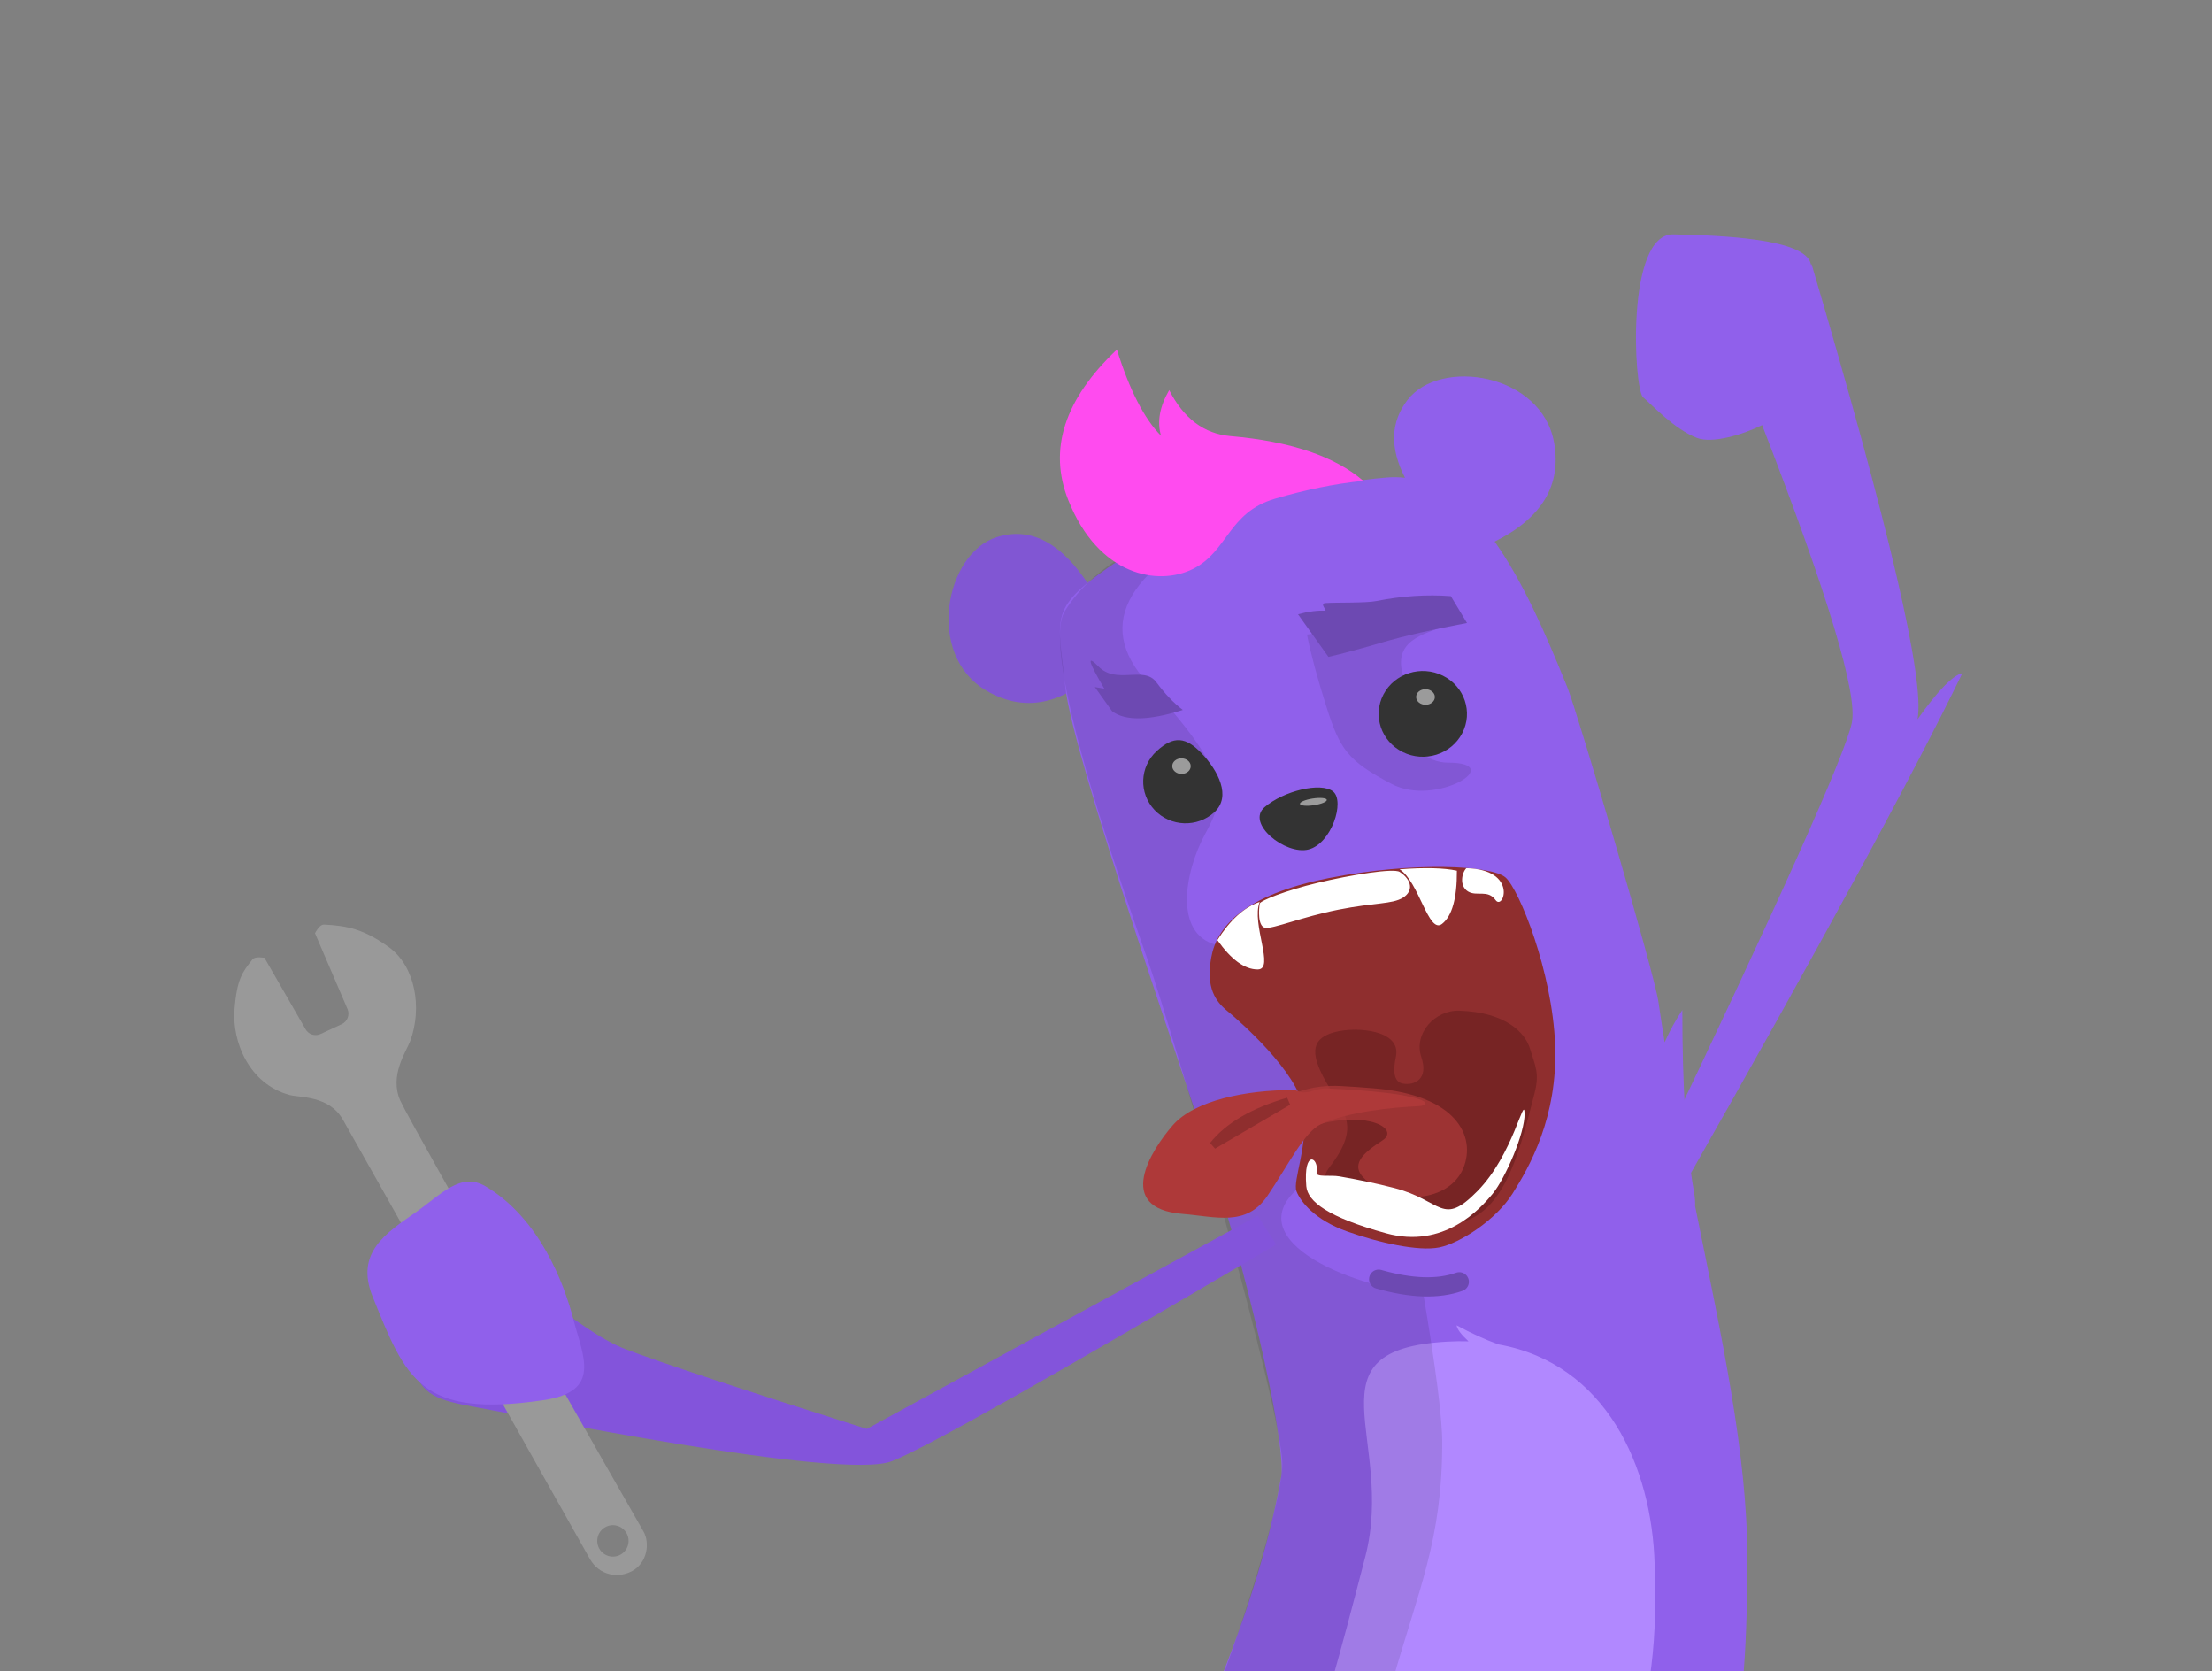 <svg viewBox="0 0 576 435" preserveAspectRatio="none" version="1.1" xmlns="http://www.w3.org/2000/svg" xmlns:xlink="http://www.w3.org/1999/xlink" id="BJNISOxbm"><rect x="0" y="0" width="576" height="435" fill="#808080" stroke="none"/><style>@-webkit-keyframes SyQ4Urdg-Q_H1l2zOBWQ_Animation{0%{-webkit-transform: rotate(0deg);transform: rotate(0deg);}21.43%{-webkit-transform: rotate(-1deg);transform: rotate(-1deg);}35.71%{-webkit-transform: rotate(0deg);transform: rotate(0deg);}50%{-webkit-transform: rotate(-1deg);transform: rotate(-1deg);}71.43%{-webkit-transform: rotate(0deg);transform: rotate(0deg);}85.71%{-webkit-transform: rotate(-1deg);transform: rotate(-1deg);}100%{-webkit-transform: rotate(0deg);transform: rotate(0deg);}}@keyframes SyQ4Urdg-Q_H1l2zOBWQ_Animation{0%{-webkit-transform: rotate(0deg);transform: rotate(0deg);}21.43%{-webkit-transform: rotate(-1deg);transform: rotate(-1deg);}35.71%{-webkit-transform: rotate(0deg);transform: rotate(0deg);}50%{-webkit-transform: rotate(-1deg);transform: rotate(-1deg);}71.43%{-webkit-transform: rotate(0deg);transform: rotate(0deg);}85.71%{-webkit-transform: rotate(-1deg);transform: rotate(-1deg);}100%{-webkit-transform: rotate(0deg);transform: rotate(0deg);}}@-webkit-keyframes BJNVLH_xWm_HkdIfuSWm_Animation{0%{-webkit-transform: rotate(0deg);transform: rotate(0deg);}21.43%{-webkit-transform: rotate(-1deg);transform: rotate(-1deg);}35.71%{-webkit-transform: rotate(0deg);transform: rotate(0deg);}50%{-webkit-transform: rotate(-1deg);transform: rotate(-1deg);}71.43%{-webkit-transform: rotate(0deg);transform: rotate(0deg);}85.71%{-webkit-transform: rotate(-1deg);transform: rotate(-1deg);}100%{-webkit-transform: rotate(0deg);transform: rotate(0deg);}}@keyframes BJNVLH_xWm_HkdIfuSWm_Animation{0%{-webkit-transform: rotate(0deg);transform: rotate(0deg);}21.43%{-webkit-transform: rotate(-1deg);transform: rotate(-1deg);}35.71%{-webkit-transform: rotate(0deg);transform: rotate(0deg);}50%{-webkit-transform: rotate(-1deg);transform: rotate(-1deg);}71.43%{-webkit-transform: rotate(0deg);transform: rotate(0deg);}85.71%{-webkit-transform: rotate(-1deg);transform: rotate(-1deg);}100%{-webkit-transform: rotate(0deg);transform: rotate(0deg);}}@-webkit-keyframes SkAxVIB_l-m_BkvCW_SZQ_Animation{0%{-webkit-transform: rotate(0deg);transform: rotate(0deg);}21.43%{-webkit-transform: rotate(-2deg);transform: rotate(-2deg);}35.71%{-webkit-transform: rotate(0deg);transform: rotate(0deg);}50%{-webkit-transform: rotate(-2deg);transform: rotate(-2deg);}71.43%{-webkit-transform: rotate(0deg);transform: rotate(0deg);}85.71%{-webkit-transform: rotate(-2deg);transform: rotate(-2deg);}100%{-webkit-transform: rotate(0deg);transform: rotate(0deg);}}@keyframes SkAxVIB_l-m_BkvCW_SZQ_Animation{0%{-webkit-transform: rotate(0deg);transform: rotate(0deg);}21.43%{-webkit-transform: rotate(-2deg);transform: rotate(-2deg);}35.71%{-webkit-transform: rotate(0deg);transform: rotate(0deg);}50%{-webkit-transform: rotate(-2deg);transform: rotate(-2deg);}71.43%{-webkit-transform: rotate(0deg);transform: rotate(0deg);}85.71%{-webkit-transform: rotate(-2deg);transform: rotate(-2deg);}100%{-webkit-transform: rotate(0deg);transform: rotate(0deg);}}@-webkit-keyframes ByblVIr_x-7_HkjTl_HZQ_Animation{0%{-webkit-transform: rotate(0deg);transform: rotate(0deg);}7.14%{-webkit-transform: rotate(0deg);transform: rotate(0deg);}21.43%{-webkit-transform: rotate(-2deg);transform: rotate(-2deg);}35.71%{-webkit-transform: rotate(0deg);transform: rotate(0deg);}50%{-webkit-transform: rotate(-2deg);transform: rotate(-2deg);}71.43%{-webkit-transform: rotate(0deg);transform: rotate(0deg);}85.71%{-webkit-transform: rotate(-2deg);transform: rotate(-2deg);}100%{-webkit-transform: rotate(0deg);transform: rotate(0deg);}}@keyframes ByblVIr_x-7_HkjTl_HZQ_Animation{0%{-webkit-transform: rotate(0deg);transform: rotate(0deg);}7.14%{-webkit-transform: rotate(0deg);transform: rotate(0deg);}21.43%{-webkit-transform: rotate(-2deg);transform: rotate(-2deg);}35.71%{-webkit-transform: rotate(0deg);transform: rotate(0deg);}50%{-webkit-transform: rotate(-2deg);transform: rotate(-2deg);}71.43%{-webkit-transform: rotate(0deg);transform: rotate(0deg);}85.71%{-webkit-transform: rotate(-2deg);transform: rotate(-2deg);}100%{-webkit-transform: rotate(0deg);transform: rotate(0deg);}}@-webkit-keyframes SkG4IHul-m_HJZUNYeZQ_Animation{0%{-webkit-transform: rotate(0deg);transform: rotate(0deg);}7.14%{-webkit-transform: rotate(0deg);transform: rotate(0deg);}21.43%{-webkit-transform: rotate(-1deg);transform: rotate(-1deg);}35.71%{-webkit-transform: rotate(0deg);transform: rotate(0deg);}50%{-webkit-transform: rotate(-1deg);transform: rotate(-1deg);}71.43%{-webkit-transform: rotate(0deg);transform: rotate(0deg);}85.71%{-webkit-transform: rotate(-1deg);transform: rotate(-1deg);}100%{-webkit-transform: rotate(0deg);transform: rotate(0deg);}}@keyframes SkG4IHul-m_HJZUNYeZQ_Animation{0%{-webkit-transform: rotate(0deg);transform: rotate(0deg);}7.14%{-webkit-transform: rotate(0deg);transform: rotate(0deg);}21.43%{-webkit-transform: rotate(-1deg);transform: rotate(-1deg);}35.71%{-webkit-transform: rotate(0deg);transform: rotate(0deg);}50%{-webkit-transform: rotate(-1deg);transform: rotate(-1deg);}71.43%{-webkit-transform: rotate(0deg);transform: rotate(0deg);}85.71%{-webkit-transform: rotate(-1deg);transform: rotate(-1deg);}100%{-webkit-transform: rotate(0deg);transform: rotate(0deg);}}@-webkit-keyframes ryae4Lr_xbQ_SJmJRtxWX_Animation{0%{-webkit-transform: rotate(0deg);transform: rotate(0deg);}7.14%{-webkit-transform: rotate(0deg);transform: rotate(0deg);}21.43%{-webkit-transform: rotate(-10deg);transform: rotate(-10deg);}35.71%{-webkit-transform: rotate(0deg);transform: rotate(0deg);}50%{-webkit-transform: rotate(-10deg);transform: rotate(-10deg);}71.43%{-webkit-transform: rotate(0deg);transform: rotate(0deg);}85.71%{-webkit-transform: rotate(-10deg);transform: rotate(-10deg);}100%{-webkit-transform: rotate(0deg);transform: rotate(0deg);}}@keyframes ryae4Lr_xbQ_SJmJRtxWX_Animation{0%{-webkit-transform: rotate(0deg);transform: rotate(0deg);}7.14%{-webkit-transform: rotate(0deg);transform: rotate(0deg);}21.43%{-webkit-transform: rotate(-10deg);transform: rotate(-10deg);}35.71%{-webkit-transform: rotate(0deg);transform: rotate(0deg);}50%{-webkit-transform: rotate(-10deg);transform: rotate(-10deg);}71.43%{-webkit-transform: rotate(0deg);transform: rotate(0deg);}85.71%{-webkit-transform: rotate(-10deg);transform: rotate(-10deg);}100%{-webkit-transform: rotate(0deg);transform: rotate(0deg);}}@-webkit-keyframes ryae4Lr_xbQ_BJl1CFlZQ_Animation{0%{-webkit-transform: translate(0px, 0px);transform: translate(0px, 0px);}7.14%{-webkit-transform: translate(0px, 0px);transform: translate(0px, 0px);}21.43%{-webkit-transform: translate(0px, 10px);transform: translate(0px, 10px);}35.71%{-webkit-transform: translate(0px, 0px);transform: translate(0px, 0px);}50%{-webkit-transform: translate(0px, 10px);transform: translate(0px, 10px);}71.43%{-webkit-transform: translate(0px, 0px);transform: translate(0px, 0px);}85.71%{-webkit-transform: translate(0px, 10px);transform: translate(0px, 10px);}100%{-webkit-transform: translate(0px, 0px);transform: translate(0px, 0px);}}@keyframes ryae4Lr_xbQ_BJl1CFlZQ_Animation{0%{-webkit-transform: translate(0px, 0px);transform: translate(0px, 0px);}7.14%{-webkit-transform: translate(0px, 0px);transform: translate(0px, 0px);}21.43%{-webkit-transform: translate(0px, 10px);transform: translate(0px, 10px);}35.71%{-webkit-transform: translate(0px, 0px);transform: translate(0px, 0px);}50%{-webkit-transform: translate(0px, 10px);transform: translate(0px, 10px);}71.43%{-webkit-transform: translate(0px, 0px);transform: translate(0px, 0px);}85.71%{-webkit-transform: translate(0px, 10px);transform: translate(0px, 10px);}100%{-webkit-transform: translate(0px, 0px);transform: translate(0px, 0px);}}@-webkit-keyframes B13gVIB_lZm_HJ8acFe-Q_Animation{0%{-webkit-transform: rotate(0deg);transform: rotate(0deg);}9.52%{-webkit-transform: rotate(10deg);transform: rotate(10deg);}19.05%{-webkit-transform: rotate(0deg);transform: rotate(0deg);}28.57%{-webkit-transform: rotate(10deg);transform: rotate(10deg);}42.86%{-webkit-transform: rotate(0deg);transform: rotate(0deg);}57.14%{-webkit-transform: rotate(10deg);transform: rotate(10deg);}71.43%{-webkit-transform: rotate(0deg);transform: rotate(0deg);}83.33%{-webkit-transform: rotate(10deg);transform: rotate(10deg);}100%{-webkit-transform: rotate(0deg);transform: rotate(0deg);}}@keyframes B13gVIB_lZm_HJ8acFe-Q_Animation{0%{-webkit-transform: rotate(0deg);transform: rotate(0deg);}9.52%{-webkit-transform: rotate(10deg);transform: rotate(10deg);}19.05%{-webkit-transform: rotate(0deg);transform: rotate(0deg);}28.57%{-webkit-transform: rotate(10deg);transform: rotate(10deg);}42.86%{-webkit-transform: rotate(0deg);transform: rotate(0deg);}57.14%{-webkit-transform: rotate(10deg);transform: rotate(10deg);}71.43%{-webkit-transform: rotate(0deg);transform: rotate(0deg);}83.33%{-webkit-transform: rotate(10deg);transform: rotate(10deg);}100%{-webkit-transform: rotate(0deg);transform: rotate(0deg);}}@-webkit-keyframes HyigNLS_gWQ_rk029KebQ_Animation{0%{-webkit-transform: rotate(0deg);transform: rotate(0deg);}9.52%{-webkit-transform: rotate(10deg);transform: rotate(10deg);}19.05%{-webkit-transform: rotate(0deg);transform: rotate(0deg);}28.57%{-webkit-transform: rotate(10deg);transform: rotate(10deg);}42.86%{-webkit-transform: rotate(0deg);transform: rotate(0deg);}57.14%{-webkit-transform: rotate(10deg);transform: rotate(10deg);}71.43%{-webkit-transform: rotate(0deg);transform: rotate(0deg);}83.33%{-webkit-transform: rotate(10deg);transform: rotate(10deg);}100%{-webkit-transform: rotate(0deg);transform: rotate(0deg);}}@keyframes HyigNLS_gWQ_rk029KebQ_Animation{0%{-webkit-transform: rotate(0deg);transform: rotate(0deg);}9.52%{-webkit-transform: rotate(10deg);transform: rotate(10deg);}19.05%{-webkit-transform: rotate(0deg);transform: rotate(0deg);}28.57%{-webkit-transform: rotate(10deg);transform: rotate(10deg);}42.86%{-webkit-transform: rotate(0deg);transform: rotate(0deg);}57.14%{-webkit-transform: rotate(10deg);transform: rotate(10deg);}71.43%{-webkit-transform: rotate(0deg);transform: rotate(0deg);}83.33%{-webkit-transform: rotate(10deg);transform: rotate(10deg);}100%{-webkit-transform: rotate(0deg);transform: rotate(0deg);}}@-webkit-keyframes SJugNLSueZm_BJ6JIcg-X_Animation{0%{-webkit-transform: rotate(0deg);transform: rotate(0deg);}21.43%{-webkit-transform: rotate(0deg);transform: rotate(0deg);}35.71%{-webkit-transform: rotate(0deg);transform: rotate(0deg);}50%{-webkit-transform: rotate(0deg);transform: rotate(0deg);}71.43%{-webkit-transform: rotate(0deg);transform: rotate(0deg);}85.71%{-webkit-transform: rotate(0deg);transform: rotate(0deg);}100%{-webkit-transform: rotate(0deg);transform: rotate(0deg);}}@keyframes SJugNLSueZm_BJ6JIcg-X_Animation{0%{-webkit-transform: rotate(0deg);transform: rotate(0deg);}21.43%{-webkit-transform: rotate(0deg);transform: rotate(0deg);}35.71%{-webkit-transform: rotate(0deg);transform: rotate(0deg);}50%{-webkit-transform: rotate(0deg);transform: rotate(0deg);}71.43%{-webkit-transform: rotate(0deg);transform: rotate(0deg);}85.71%{-webkit-transform: rotate(0deg);transform: rotate(0deg);}100%{-webkit-transform: rotate(0deg);transform: rotate(0deg);}}@-webkit-keyframes SJugNLSueZm_BJWxQcx-7_Animation{0%{-webkit-transform: scale(1, 1);transform: scale(1, 1);}21.43%{-webkit-transform: scale(1, 1.2);transform: scale(1, 1.2);}35.71%{-webkit-transform: scale(1, 1);transform: scale(1, 1);}50%{-webkit-transform: scale(1, 1.2);transform: scale(1, 1.2);}71.43%{-webkit-transform: scale(1, 1);transform: scale(1, 1);}85.71%{-webkit-transform: scale(1, 1.2);transform: scale(1, 1.2);}100%{-webkit-transform: scale(1, 1);transform: scale(1, 1);}}@keyframes SJugNLSueZm_BJWxQcx-7_Animation{0%{-webkit-transform: scale(1, 1);transform: scale(1, 1);}21.43%{-webkit-transform: scale(1, 1.2);transform: scale(1, 1.2);}35.71%{-webkit-transform: scale(1, 1);transform: scale(1, 1);}50%{-webkit-transform: scale(1, 1.2);transform: scale(1, 1.2);}71.43%{-webkit-transform: scale(1, 1);transform: scale(1, 1);}85.71%{-webkit-transform: scale(1, 1.2);transform: scale(1, 1.2);}100%{-webkit-transform: scale(1, 1);transform: scale(1, 1);}}@-webkit-keyframes SJugNLSueZm_rk4b8OxW7_Animation{0%{-webkit-transform: translate(0px, 0px);transform: translate(0px, 0px);}21.43%{-webkit-transform: translate(0px, -22px);transform: translate(0px, -22px);}35.71%{-webkit-transform: translate(0px, 0px);transform: translate(0px, 0px);}50%{-webkit-transform: translate(0px, -22px);transform: translate(0px, -22px);}71.43%{-webkit-transform: translate(0px, 0px);transform: translate(0px, 0px);}85.71%{-webkit-transform: translate(0px, -22px);transform: translate(0px, -22px);}100%{-webkit-transform: translate(0px, 0px);transform: translate(0px, 0px);}}@keyframes SJugNLSueZm_rk4b8OxW7_Animation{0%{-webkit-transform: translate(0px, 0px);transform: translate(0px, 0px);}21.43%{-webkit-transform: translate(0px, -22px);transform: translate(0px, -22px);}35.71%{-webkit-transform: translate(0px, 0px);transform: translate(0px, 0px);}50%{-webkit-transform: translate(0px, -22px);transform: translate(0px, -22px);}71.43%{-webkit-transform: translate(0px, 0px);transform: translate(0px, 0px);}85.71%{-webkit-transform: translate(0px, -22px);transform: translate(0px, -22px);}100%{-webkit-transform: translate(0px, 0px);transform: translate(0px, 0px);}}@-webkit-keyframes H1NxVUr_eWX_Sk4Q-cg-7_Animation{0%{-webkit-transform: translate(0px, 0px);transform: translate(0px, 0px);}21.43%{-webkit-transform: translate(-5px, 3px);transform: translate(-5px, 3px);}35.71%{-webkit-transform: translate(0px, 0px);transform: translate(0px, 0px);}50%{-webkit-transform: translate(-5px, 3px);transform: translate(-5px, 3px);}71.43%{-webkit-transform: translate(0px, 0px);transform: translate(0px, 0px);}85.71%{-webkit-transform: translate(-5px, 3px);transform: translate(-5px, 3px);}100%{-webkit-transform: translate(0px, 0px);transform: translate(0px, 0px);}}@keyframes H1NxVUr_eWX_Sk4Q-cg-7_Animation{0%{-webkit-transform: translate(0px, 0px);transform: translate(0px, 0px);}21.43%{-webkit-transform: translate(-5px, 3px);transform: translate(-5px, 3px);}35.71%{-webkit-transform: translate(0px, 0px);transform: translate(0px, 0px);}50%{-webkit-transform: translate(-5px, 3px);transform: translate(-5px, 3px);}71.43%{-webkit-transform: translate(0px, 0px);transform: translate(0px, 0px);}85.71%{-webkit-transform: translate(-5px, 3px);transform: translate(-5px, 3px);}100%{-webkit-transform: translate(0px, 0px);transform: translate(0px, 0px);}}@-webkit-keyframes H1NxVUr_eWX_Sk2EJqlbm_Animation{0%{-webkit-transform: rotate(0deg);transform: rotate(0deg);}21.43%{-webkit-transform: rotate(-15deg);transform: rotate(-15deg);}35.71%{-webkit-transform: rotate(0deg);transform: rotate(0deg);}50%{-webkit-transform: rotate(-15deg);transform: rotate(-15deg);}71.43%{-webkit-transform: rotate(5deg);transform: rotate(5deg);}85.71%{-webkit-transform: rotate(-15deg);transform: rotate(-15deg);}100%{-webkit-transform: rotate(0deg);transform: rotate(0deg);}}@keyframes H1NxVUr_eWX_Sk2EJqlbm_Animation{0%{-webkit-transform: rotate(0deg);transform: rotate(0deg);}21.43%{-webkit-transform: rotate(-15deg);transform: rotate(-15deg);}35.71%{-webkit-transform: rotate(0deg);transform: rotate(0deg);}50%{-webkit-transform: rotate(-15deg);transform: rotate(-15deg);}71.43%{-webkit-transform: rotate(5deg);transform: rotate(5deg);}85.71%{-webkit-transform: rotate(-15deg);transform: rotate(-15deg);}100%{-webkit-transform: rotate(0deg);transform: rotate(0deg);}}@-webkit-keyframes r1j4UHOlbX_BkXmxqxW7_Animation{0%{-webkit-transform: translate(0px, 0px);transform: translate(0px, 0px);}21.43%{-webkit-transform: translate(0px, 1px);transform: translate(0px, 1px);}35.71%{-webkit-transform: translate(0px, 0px);transform: translate(0px, 0px);}50%{-webkit-transform: translate(0px, 1px);transform: translate(0px, 1px);}71.43%{-webkit-transform: translate(0px, 0px);transform: translate(0px, 0px);}85.71%{-webkit-transform: translate(0px, 1px);transform: translate(0px, 1px);}100%{-webkit-transform: translate(0px, 0px);transform: translate(0px, 0px);}}@keyframes r1j4UHOlbX_BkXmxqxW7_Animation{0%{-webkit-transform: translate(0px, 0px);transform: translate(0px, 0px);}21.43%{-webkit-transform: translate(0px, 1px);transform: translate(0px, 1px);}35.71%{-webkit-transform: translate(0px, 0px);transform: translate(0px, 0px);}50%{-webkit-transform: translate(0px, 1px);transform: translate(0px, 1px);}71.43%{-webkit-transform: translate(0px, 0px);transform: translate(0px, 0px);}85.71%{-webkit-transform: translate(0px, 1px);transform: translate(0px, 1px);}100%{-webkit-transform: translate(0px, 0px);transform: translate(0px, 0px);}}@-webkit-keyframes S1O4Lrdgbm_r1Rzecl-7_Animation{0%{-webkit-transform: translate(0px, 0px);transform: translate(0px, 0px);}21.43%{-webkit-transform: translate(0px, 1px);transform: translate(0px, 1px);}35.71%{-webkit-transform: translate(0px, 0px);transform: translate(0px, 0px);}50%{-webkit-transform: translate(0px, 1px);transform: translate(0px, 1px);}71.43%{-webkit-transform: translate(0px, 0px);transform: translate(0px, 0px);}85.71%{-webkit-transform: translate(0px, 1px);transform: translate(0px, 1px);}100%{-webkit-transform: translate(0px, 0px);transform: translate(0px, 0px);}}@keyframes S1O4Lrdgbm_r1Rzecl-7_Animation{0%{-webkit-transform: translate(0px, 0px);transform: translate(0px, 0px);}21.43%{-webkit-transform: translate(0px, 1px);transform: translate(0px, 1px);}35.71%{-webkit-transform: translate(0px, 0px);transform: translate(0px, 0px);}50%{-webkit-transform: translate(0px, 1px);transform: translate(0px, 1px);}71.43%{-webkit-transform: translate(0px, 0px);transform: translate(0px, 0px);}85.71%{-webkit-transform: translate(0px, 1px);transform: translate(0px, 1px);}100%{-webkit-transform: translate(0px, 0px);transform: translate(0px, 0px);}}@-webkit-keyframes SkG4IHul-m_S1vkHYebX_Animation{0%{-webkit-transform: translate(0px, 0px);transform: translate(0px, 0px);}7.14%{-webkit-transform: translate(0px, 0px);transform: translate(0px, 0px);}21.43%{-webkit-transform: translate(0px, 3px);transform: translate(0px, 3px);}35.71%{-webkit-transform: translate(0px, 0px);transform: translate(0px, 0px);}50%{-webkit-transform: translate(0px, 3px);transform: translate(0px, 3px);}71.43%{-webkit-transform: translate(0px, 0px);transform: translate(0px, 0px);}85.71%{-webkit-transform: translate(0px, 3px);transform: translate(0px, 3px);}100%{-webkit-transform: translate(0px, 0px);transform: translate(0px, 0px);}}@keyframes SkG4IHul-m_S1vkHYebX_Animation{0%{-webkit-transform: translate(0px, 0px);transform: translate(0px, 0px);}7.14%{-webkit-transform: translate(0px, 0px);transform: translate(0px, 0px);}21.43%{-webkit-transform: translate(0px, 3px);transform: translate(0px, 3px);}35.71%{-webkit-transform: translate(0px, 0px);transform: translate(0px, 0px);}50%{-webkit-transform: translate(0px, 3px);transform: translate(0px, 3px);}71.43%{-webkit-transform: translate(0px, 0px);transform: translate(0px, 0px);}85.71%{-webkit-transform: translate(0px, 3px);transform: translate(0px, 3px);}100%{-webkit-transform: translate(0px, 0px);transform: translate(0px, 0px);}}@-webkit-keyframes Skb4LS_eZ7_HJIyEFlbQ_Animation{7.14%{-webkit-transform: rotate(0deg);transform: rotate(0deg);}21.43%{-webkit-transform: rotate(10deg);transform: rotate(10deg);}35.71%{-webkit-transform: rotate(0deg);transform: rotate(0deg);}50%{-webkit-transform: rotate(10deg);transform: rotate(10deg);}71.43%{-webkit-transform: rotate(0deg);transform: rotate(0deg);}85.71%{-webkit-transform: rotate(10deg);transform: rotate(10deg);}100%{-webkit-transform: rotate(0deg);transform: rotate(0deg);}0%{-webkit-transform: rotate(0deg);transform: rotate(0deg);}}@keyframes Skb4LS_eZ7_HJIyEFlbQ_Animation{7.14%{-webkit-transform: rotate(0deg);transform: rotate(0deg);}21.43%{-webkit-transform: rotate(10deg);transform: rotate(10deg);}35.71%{-webkit-transform: rotate(0deg);transform: rotate(0deg);}50%{-webkit-transform: rotate(10deg);transform: rotate(10deg);}71.43%{-webkit-transform: rotate(0deg);transform: rotate(0deg);}85.71%{-webkit-transform: rotate(10deg);transform: rotate(10deg);}100%{-webkit-transform: rotate(0deg);transform: rotate(0deg);}0%{-webkit-transform: rotate(0deg);transform: rotate(0deg);}}@-webkit-keyframes Skb4LS_eZ7_Sy4J4FebX_Animation{7.14%{-webkit-transform: translate(0px, 0px);transform: translate(0px, 0px);}21.43%{-webkit-transform: translate(0px, 5px);transform: translate(0px, 5px);}35.71%{-webkit-transform: translate(0px, 0px);transform: translate(0px, 0px);}50%{-webkit-transform: translate(0px, 5px);transform: translate(0px, 5px);}71.43%{-webkit-transform: translate(0px, 0px);transform: translate(0px, 0px);}85.71%{-webkit-transform: translate(0px, 5px);transform: translate(0px, 5px);}100%{-webkit-transform: translate(0px, 0px);transform: translate(0px, 0px);}0%{-webkit-transform: translate(0px, 0px);transform: translate(0px, 0px);}}@keyframes Skb4LS_eZ7_Sy4J4FebX_Animation{7.14%{-webkit-transform: translate(0px, 0px);transform: translate(0px, 0px);}21.43%{-webkit-transform: translate(0px, 5px);transform: translate(0px, 5px);}35.71%{-webkit-transform: translate(0px, 0px);transform: translate(0px, 0px);}50%{-webkit-transform: translate(0px, 5px);transform: translate(0px, 5px);}71.43%{-webkit-transform: translate(0px, 0px);transform: translate(0px, 0px);}85.71%{-webkit-transform: translate(0px, 5px);transform: translate(0px, 5px);}100%{-webkit-transform: translate(0px, 0px);transform: translate(0px, 0px);}0%{-webkit-transform: translate(0px, 0px);transform: translate(0px, 0px);}}#BJNISOxbm *{-webkit-animation-duration: 1.4s;animation-duration: 1.4s;-webkit-animation-iteration-count: infinite;animation-iteration-count: infinite;-webkit-animation-timing-function: cubic-bezier(0, 0, 1, 1);animation-timing-function: cubic-bezier(0, 0, 1, 1);}#SklNUBOlZQ{stroke: none;stroke-width: 1;fill: none;}#Skb4LS_eZ7{fill: #8156D3;}#SkG4IHul-m{fill: #9060EB;}#SyQ4Urdg-Q{fill: #B188FF;}#BJNVLH_xWm{fill-opacity: 0.1;fill: #000000;}#BkBNIH_e-m{-webkit-transform:  translate(328px, 205px);transform:  translate(328px, 205px);}#HyUEIHOeZQ{fill: #333333;}#SJw4LHOxWX{fill: #9B9B9B;}#S1O4Lrdgbm{-webkit-transform:  translate(359px, 174px);transform:  translate(359px, 174px);}#HkKE8rOlZX{fill: #333333;}#SycNLr_lZX{fill: #9B9B9B;}#r1j4UHOlbX{-webkit-transform:  translate(297px, 192px);transform:  translate(297px, 192px);}#By2VLBOlW7{fill: #333333;}#r1p48BdeZm{fill: #9B9B9B;}#B1A48SOg-m{fill: #6D49B2;}#SJJl4UB_lbm{fill: #6D49B2;}#ryle48Hux-m{stroke: #6D49B2;stroke-width: 5;}#ByblVIr_x-7{-webkit-transform:  translate(315px, 225px);transform:  translate(315px, 225px);}#rJzeN8H_lZm{fill: #8F2E2E;}#By7l4UH_g-Q{fill: #772424;}#H1NxVUr_eWX{-webkit-transform:  translate(297px, 282px);transform:  translate(297px, 282px);}#ByHgE8rdlZQ{fill-opacity: 0.7;fill: #AE3939;}#HkLe4IHOgZX{fill: #AE3939;}#S1PeVLSdxW7{stroke: #8F2E2E;stroke-width: 2;}#SJugNLSueZm{fill: #9060EB;}#HyKg4UHOxZm{-webkit-transform:  translate(61px, 240px);transform:  translate(61px, 240px);}#H15gVIBOebX{fill: #8354DB;}#HyigNLS_gWQ{fill: #999999;}#B13gVIB_lZm{fill: #9060EB;}#ryae4Lr_xbQ{fill: #FF4BEF;}#SkAxVIB_l-m{fill: #FFFFFF;}#Skb4LS_eZ7_Sy4J4FebX{-webkit-animation-name: Skb4LS_eZ7_Sy4J4FebX_Animation;animation-name: Skb4LS_eZ7_Sy4J4FebX_Animation;-webkit-animation-timing-function: cubic-bezier(0.42, 0, 0.58, 1);animation-timing-function: cubic-bezier(0.42, 0, 0.58, 1);-webkit-transform-origin: 50% 50%;transform-origin: 50% 50%;transform-box: fill-box;}#Skb4LS_eZ7_HJIyEFlbQ{-webkit-animation-name: Skb4LS_eZ7_HJIyEFlbQ_Animation;animation-name: Skb4LS_eZ7_HJIyEFlbQ_Animation;-webkit-animation-timing-function: cubic-bezier(0.42, 0, 0.58, 1);animation-timing-function: cubic-bezier(0.42, 0, 0.58, 1);-webkit-transform-origin: 50% 50%;transform-origin: 50% 50%;transform-box: fill-box;}#SkG4IHul-m_HJZUNYeZQ{-webkit-transform-origin: 50% 50%;transform-origin: 50% 50%;transform-box: fill-box;-webkit-animation-name: SkG4IHul-m_HJZUNYeZQ_Animation;animation-name: SkG4IHul-m_HJZUNYeZQ_Animation;-webkit-animation-timing-function: cubic-bezier(0.42, 0, 0.58, 1);animation-timing-function: cubic-bezier(0.42, 0, 0.58, 1);}#SkG4IHul-m_S1vkHYebX{-webkit-animation-name: SkG4IHul-m_S1vkHYebX_Animation;animation-name: SkG4IHul-m_S1vkHYebX_Animation;-webkit-animation-timing-function: cubic-bezier(0.42, 0, 0.58, 1);animation-timing-function: cubic-bezier(0.42, 0, 0.58, 1);-webkit-transform-origin: 50% 50%;transform-origin: 50% 50%;transform-box: fill-box;}#S1O4Lrdgbm_r1Rzecl-7{-webkit-animation-name: S1O4Lrdgbm_r1Rzecl-7_Animation;animation-name: S1O4Lrdgbm_r1Rzecl-7_Animation;-webkit-animation-timing-function: cubic-bezier(0.42, 0, 0.58, 1);animation-timing-function: cubic-bezier(0.42, 0, 0.58, 1);-webkit-transform-origin: 50% 50%;transform-origin: 50% 50%;transform-box: fill-box;}#r1j4UHOlbX_BkXmxqxW7{-webkit-animation-name: r1j4UHOlbX_BkXmxqxW7_Animation;animation-name: r1j4UHOlbX_BkXmxqxW7_Animation;-webkit-animation-timing-function: cubic-bezier(0.42, 0, 0.58, 1);animation-timing-function: cubic-bezier(0.42, 0, 0.58, 1);-webkit-transform-origin: 50% 50%;transform-origin: 50% 50%;transform-box: fill-box;}#ByblVIr_x-7_B1X8FFxb7{-webkit-transform-origin: 50% 50%;transform-origin: 50% 50%;transform-box: fill-box;}#H1NxVUr_eWX_Sk2EJqlbm{-webkit-animation-name: H1NxVUr_eWX_Sk2EJqlbm_Animation;animation-name: H1NxVUr_eWX_Sk2EJqlbm_Animation;-webkit-animation-timing-function: cubic-bezier(0.42, 0, 0.58, 1);animation-timing-function: cubic-bezier(0.42, 0, 0.58, 1);-webkit-transform-origin: 50% 50%;transform-origin: 50% 50%;transform-box: fill-box;}#H1NxVUr_eWX_Sk4Q-cg-7{-webkit-animation-name: H1NxVUr_eWX_Sk4Q-cg-7_Animation;animation-name: H1NxVUr_eWX_Sk4Q-cg-7_Animation;-webkit-animation-timing-function: cubic-bezier(0.42, 0, 0.58, 1);animation-timing-function: cubic-bezier(0.42, 0, 0.58, 1);-webkit-transform-origin: 50% 50%;transform-origin: 50% 50%;transform-box: fill-box;}#SJugNLSueZm_rk4b8OxW7{-webkit-animation-name: SJugNLSueZm_rk4b8OxW7_Animation;animation-name: SJugNLSueZm_rk4b8OxW7_Animation;-webkit-transform-origin: 50% 50%;transform-origin: 50% 50%;transform-box: fill-box;}#SJugNLSueZm_BJWxQcx-7{-webkit-animation-name: SJugNLSueZm_BJWxQcx-7_Animation;animation-name: SJugNLSueZm_BJWxQcx-7_Animation;-webkit-transform-origin: 50% 50%;transform-origin: 50% 50%;transform-box: fill-box;}#SJugNLSueZm_BJ6JIcg-X{-webkit-animation-name: SJugNLSueZm_BJ6JIcg-X_Animation;animation-name: SJugNLSueZm_BJ6JIcg-X_Animation;-webkit-transform-origin: 50% 50%;transform-origin: 50% 50%;transform-box: fill-box;}#HyigNLS_gWQ_rk029KebQ{-webkit-animation-name: HyigNLS_gWQ_rk029KebQ_Animation;animation-name: HyigNLS_gWQ_rk029KebQ_Animation;-webkit-transform-origin: 50% 50%;transform-origin: 50% 50%;transform-box: fill-box;}#B13gVIB_lZm_HJ8acFe-Q{-webkit-animation-name: B13gVIB_lZm_HJ8acFe-Q_Animation;animation-name: B13gVIB_lZm_HJ8acFe-Q_Animation;-webkit-transform-origin: 50% 50%;transform-origin: 50% 50%;transform-box: fill-box;}#ryae4Lr_xbQ_BJl1CFlZQ{-webkit-animation-name: ryae4Lr_xbQ_BJl1CFlZQ_Animation;animation-name: ryae4Lr_xbQ_BJl1CFlZQ_Animation;-webkit-animation-timing-function: cubic-bezier(0.42, 0, 0.58, 1);animation-timing-function: cubic-bezier(0.42, 0, 0.58, 1);-webkit-transform-origin: 50% 50%;transform-origin: 50% 50%;transform-box: fill-box;}#ryae4Lr_xbQ_SJmJRtxWX{-webkit-animation-name: ryae4Lr_xbQ_SJmJRtxWX_Animation;animation-name: ryae4Lr_xbQ_SJmJRtxWX_Animation;-webkit-animation-timing-function: cubic-bezier(0.42, 0, 0.58, 1);animation-timing-function: cubic-bezier(0.42, 0, 0.58, 1);-webkit-transform-origin: 50% 50%;transform-origin: 50% 50%;transform-box: fill-box;}#SkAxVIB_l-m_HyO9YFlZQ{-webkit-transform-origin: 50% 50%;transform-origin: 50% 50%;transform-box: fill-box;}#ByblVIr_x-7_HkjTl_HZQ{-webkit-animation-name: ByblVIr_x-7_HkjTl_HZQ_Animation;animation-name: ByblVIr_x-7_HkjTl_HZQ_Animation;-webkit-transform-origin: 50% 50%;transform-origin: 50% 50%;transform-box: fill-box;-webkit-animation-timing-function: cubic-bezier(0.42, 0, 0.58, 1);animation-timing-function: cubic-bezier(0.42, 0, 0.58, 1);}#SkAxVIB_l-m_BkvCW_SZQ{-webkit-animation-name: SkAxVIB_l-m_BkvCW_SZQ_Animation;animation-name: SkAxVIB_l-m_BkvCW_SZQ_Animation;-webkit-transform-origin: 50% 50%;transform-origin: 50% 50%;transform-box: fill-box;}#BJNVLH_xWm_HkdIfuSWm{-webkit-animation-name: BJNVLH_xWm_HkdIfuSWm_Animation;animation-name: BJNVLH_xWm_HkdIfuSWm_Animation;-webkit-transform-origin: 50% 50%;transform-origin: 50% 50%;transform-box: fill-box;}#SyQ4Urdg-Q_H1l2zOBWQ{-webkit-animation-name: SyQ4Urdg-Q_H1l2zOBWQ_Animation;animation-name: SyQ4Urdg-Q_H1l2zOBWQ_Animation;-webkit-transform-origin: 50% 50%;transform-origin: 50% 50%;transform-box: fill-box;}</style>
    <!-- Generator: Sketch 50.2 (55047) - http://www.bohemiancoding.com/sketch -->
    <title>grommet-gremlin</title>
    <desc>Created with Sketch.</desc>
    <defs/>
    <g id="SklNUBOlZQ" fill-rule="evenodd">
        <g id="Skb4LS_eZ7_Sy4J4FebX" data-animator-group="true" data-animator-type="0"><g id="Skb4LS_eZ7_HJIyEFlbQ" data-animator-group="true" data-animator-type="1"><path d="M283.874,152.825 L289,171.567 C278.156,183.227 267.439,185.968 256.848,179.792 C240.961,170.527 246.098,144.116 259.5,139.847 C268.434,137.001 276.559,141.327 283.874,152.825 Z" id="Skb4LS_eZ7"/></g></g>
        <g id="SkG4IHul-m_S1vkHYebX" data-animator-group="true" data-animator-type="0"><g id="SkG4IHul-m_HJZUNYeZQ" data-animator-group="true" data-animator-type="1"><path d="M433.468,271.338 C434.71,268.494 436.246,265.689 438.076,262.924 C438.076,283.027 439.082,298.775 441.094,310.167 C441.362,311.685 441.463,312.947 441.398,313.953 C448.297,348.037 455,378.329 455,405.708 C455,418.86 454.601,429.624 453.804,438 L317.489,438 C327.198,413.853 331.539,396.205 333.635,384.326 C334.858,377.397 327.209,340.126 314.538,299.394 C310.112,285.162 279.324,197.159 277.427,178.963 C275.531,160.767 272.979,158.647 288.554,147.751 C310.697,132.259 345.212,125.581 361.135,124.304 C362.756,124.174 364.33,124.201 365.858,124.373 C361.867,116.606 362.085,109.852 366.514,104.11 C375.058,93.032 401.44,97.19 404.672,115.18 C406.665,126.27 401.509,134.875 389.204,140.994 C396.443,151.175 402.484,164.9 408.172,179.032 C410.791,185.54 430.722,253.022 431.85,260.796 C432.365,264.347 432.906,267.86 433.468,271.338 Z" id="SkG4IHul-m"/></g></g>
        <g id="SyQ4Urdg-Q_H1l2zOBWQ" data-animator-group="true" data-animator-type="1"><path d="M382.394,349.176 C380.453,347.38 379.419,345.988 379.292,345 C383.19,347.123 386.836,348.783 390.23,349.981 C418.191,354.995 430.173,381.747 430.867,407.299 C431.23,420.685 430.867,427.94 429.569,437 L347,437 C349.15,429.504 351.989,418.914 355.517,405.229 C363.456,374.437 339.566,351.289 377.019,349.243 C378.864,349.142 380.655,349.121 382.394,349.176 Z" id="SyQ4Urdg-Q"/></g>
        <g id="BJNVLH_xWm_HkdIfuSWm" data-animator-group="true" data-animator-type="1"><path d="M325.39,133 C293.511,147.333 284.649,162.259 298.805,177.778 C320.374,201.425 319.371,206.96 313.853,217.022 C308.336,227.085 305.326,244.191 317.866,246.204 C327.898,258.782 357.493,294.001 338.933,308.592 C320.374,323.183 355.486,336.264 370.535,336.264 C373.879,356.054 375.551,369.135 375.551,375.508 C375.551,400.768 369.531,413.347 362.509,438 L317.866,438 C325.775,416.365 333.917,389.301 333.917,381.146 C333.917,367.059 305.827,269.851 298.805,249.726 C291.783,229.601 270.715,169.728 277.236,159.163 C284.918,146.715 300.97,137.994 325.39,133 Z M340.335,165.19 C364.81,161.485 377.047,160.643 377.047,162.664 C370.51,165.19 362.417,166.706 365.481,176.305 C358.311,180.707 366.057,198.536 377.047,198.536 C392.637,198.536 373.984,210.157 362.417,204.094 C350.85,198.031 348.885,195 345.364,183.887 C343.018,176.478 341.341,170.246 340.335,165.19 Z" id="BJNVLH_xWm"/></g>
        <g id="BkBNIH_e-m">
            <path d="M19.107,1.02 C22.298,3.526 18.722,14.636 12.72,16.14 C6.719,17.644 -3.64,9.348 1.292,5.127 C6.223,0.906 15.915,-1.485 19.107,1.02 Z" id="HyUEIHOeZQ"/>
            <path d="M10.505,4.276 C10.407,3.796 11.893,3.168 13.824,2.872 C15.754,2.576 17.398,2.725 17.495,3.204 C17.593,3.684 16.107,4.312 14.176,4.608 C12.246,4.904 10.602,4.755 10.505,4.276 Z" id="SJw4LHOxWX"/>
        </g>
        <g id="S1O4Lrdgbm_r1Rzecl-7" data-animator-group="true" data-animator-type="0"><g id="S1O4Lrdgbm">
            <path d="M6.28,21.781 C0.622,18.983 -1.627,12.263 1.256,6.772 C4.138,1.281 11.062,-0.903 16.72,1.895 C22.378,4.693 24.627,11.413 21.744,16.904 C18.862,22.396 11.938,24.579 6.28,21.781 Z" id="HkKE8rOlZX"/>
            <path d="M9.794,7.083 C10.024,5.98 11.286,5.246 12.613,5.444 C13.941,5.642 14.83,6.696 14.6,7.799 C14.37,8.903 13.108,9.636 11.781,9.438 C10.453,9.24 9.564,8.186 9.794,7.083 Z" id="SycNLr_lZX"/>
        </g></g>
        <g id="r1j4UHOlbX_BkXmxqxW7" data-animator-group="true" data-animator-type="0"><g id="r1j4UHOlbX">
            <path d="M3.653,18.871 C-0.505,14.487 -0.261,7.618 4.197,3.529 C8.656,-0.56 11.832,-0.181 15.99,4.204 C20.147,8.588 23.711,15.318 19.253,19.407 C14.794,23.496 7.81,23.256 3.653,18.871 Z" id="By2VLBOlW7"/>
            <path d="M8.286,7.083 C8.513,5.98 9.758,5.246 11.067,5.444 C12.376,5.642 13.254,6.696 13.027,7.799 C12.8,8.903 11.555,9.636 10.245,9.438 C8.936,9.24 8.059,8.186 8.286,7.083 Z" id="r1p48BdeZm"/>
        </g></g>
        <path d="M382,162.177 C373.093,163.851 365.739,165.536 359.938,167.232 C354.137,168.929 349.465,170.185 345.921,171 L338,159.916 C340.662,159.193 343.008,158.883 345.037,158.987 C345.742,159.023 343.465,157.116 345.143,156.998 C348.057,156.792 355.599,157.022 358.397,156.464 C365.029,155.141 371.495,154.715 377.796,155.185 L382,162.177 Z" id="B1A48SOg-m"/>
        <path d="M308,184.815 C299.129,187.619 292.986,187.724 289.571,185.131 L285.087,178.85 L287.561,179.278 C283.387,172.216 282.882,170.293 286.047,173.51 C290.793,178.335 297.846,173.167 301.128,177.62 C303.316,180.588 305.607,182.987 308,184.815 Z" id="SJJl4UB_lbm"/>
        <path d="M359,333 C367.462,335.417 374.462,335.643 380,333.678" id="ryle48Hux-m" stroke-linecap="round" stroke-linejoin="round"/>
        <g id="ByblVIr_x-7_HkjTl_HZQ" data-animator-group="true" data-animator-type="1"><g id="ByblVIr_x-7">
            <path d="M0.408,24.246 C1.822,16.346 8.835,7.962 30.998,3.592 C53.161,-0.778 73.48,0.275 77.051,3.44 C80.621,6.605 89.209,27.951 89.949,46.916 C90.689,65.881 83.198,78.835 78.862,85.719 C74.526,92.603 65.175,98.616 59.806,99.72 C54.436,100.824 43.992,98.502 35.695,95.535 C27.397,92.567 23.664,87.846 22.602,85.117 C21.539,82.387 25.816,72.947 24.398,63.537 C22.981,54.128 7.785,40.799 4.628,38.215 C1.471,35.63 -1.007,32.145 0.408,24.246 Z" id="rJzeN8H_lZm"/>
            <path d="M31.209,78.831 C39.595,67.923 34.835,64.633 30.262,56.574 C25.688,48.516 26.966,45.189 32.556,43.678 C38.146,42.167 50.011,43.071 48.486,50.122 C46.962,57.174 50.011,57.174 51.535,57.174 C53.06,57.174 57.125,56.166 55.093,50.122 C53.06,44.078 58.62,37.885 65.024,38.101 C77.403,38.518 82.232,44.088 83.395,47.96 C84.767,52.534 85.965,54.343 84.566,59.692 C81.009,73.291 77.452,89.408 66.272,92.934 C55.093,96.46 22.823,89.74 31.209,78.831 Z" id="By7l4UH_g-Q"/>
        </g></g>
        <g id="H1NxVUr_eWX_Sk4Q-cg-7" data-animator-group="true" data-animator-type="0"><g id="H1NxVUr_eWX_Sk2EJqlbm" data-animator-group="true" data-animator-type="1"><g id="H1NxVUr_eWX">
            <path d="M84.075,22.022 C80.451,30.966 66.379,32.017 58.617,25.131 C54.231,21.24 58.031,18.094 62.981,14.88 C67.577,11.894 59.281,7.098 45.915,10.81 C32.548,14.522 23.443,11.417 28.314,9.749 C32.451,8.331 37.967,-0.043 52.195,0.722 C54.719,0.858 57.572,1.054 60.817,1.317 C82.361,3.069 87.372,13.88 84.075,22.022 Z" id="ByHgE8rdlZQ"/>
            <path d="M39.447,1.759 C27.754,1.759 14.125,4.374 8.396,10.919 C2.667,17.464 -6.806,32.558 10.888,33.996 C19.59,34.703 27.529,37.409 33.027,29.314 C38.524,21.219 42.638,12.617 47.002,10.627 C54.179,7.354 65.863,6.25 72.179,5.973 C76.781,5.772 75.333,2.5 48.65,1.355 C45.986,1.241 44.946,2.217 42.891,2.361 C40.837,2.505 41.426,1.759 39.447,1.759 Z" id="HkLe4IHOgZX"/>
            <path d="M38.452,4.712 C29.294,7.406 22.773,11.22 18.889,16.154 L38.452,4.712 Z" id="S1PeVLSdxW7" stroke-linecap="round"/>
        </g></g></g>
        <g id="SJugNLSueZm_rk4b8OxW7" data-animator-group="true" data-animator-type="0"><g id="SJugNLSueZm_BJ6JIcg-X" data-animator-group="true" data-animator-type="1"><g id="SJugNLSueZm_BJWxQcx-7" data-animator-group="true" data-animator-type="2"><path d="M458.856,110.661 C453.933,113.101 445.89,115.574 441.841,113.982 C435.861,111.631 430.305,105.492 427.867,103.437 C425.43,101.383 423.287,60.725 435.774,61.001 C448.26,61.277 470.083,62.101 471.528,68.696 C471.543,68.766 471.557,68.838 471.57,68.913 L471.727,68.756 C492.042,137.507 501.238,177.003 499.315,187.245 C504.556,179.847 508.451,175.841 511,175.226 C497.82,202.338 473.569,246.929 438.247,309 L431.505,301.204 C463.433,234.418 480.331,196.762 482.199,188.234 C483.826,180.803 476.045,154.945 458.856,110.661 Z" id="SJugNLSueZm"/></g></g></g>
        <g id="HyKg4UHOxZm">
            <path d="M266.524,76.466 L271.32,83.96 C213.38,118.144 180.019,136.949 171.235,140.375 C158.061,145.513 73.728,128.234 63.149,126.362 C52.569,124.491 48.929,123.08 46.569,115.959 C44.209,108.839 54.983,99.126 64.737,94.049 C74.49,88.971 88.19,106.021 101.975,111.251 C111.164,114.737 132.077,121.648 164.714,131.981 L266.524,76.466 Z" id="H15gVIBOebX"/>
            <g id="HyigNLS_gWQ_rk029KebQ" data-animator-group="true" data-animator-type="1"><path d="M28.232,51.372 C24.674,45.191 16.959,45.73 14.456,45.058 C3.78,42.189 -0.567,31.093 0.059,22.902 C0.684,14.71 2.177,13.021 4.723,9.772 C5.136,9.244 6.18,9.094 7.854,9.322 L18.573,27.943 C19.354,29.299 21.037,29.835 22.454,29.178 L27.985,26.614 C29.47,25.925 30.138,24.175 29.491,22.668 L21.022,2.934 C21.867,1.396 22.659,0.646 23.395,0.684 C29.354,0.993 33.635,1.808 40.214,6.524 C47.209,11.539 48.979,22.464 45.822,30.998 C44.832,33.676 40.296,39.985 43.237,46.523 C46.179,53.061 104.758,155.535 106.537,158.626 C108.316,161.716 107.499,166.722 103.802,168.863 C100.104,171.004 95.113,170.185 92.623,165.859 C90.132,161.532 31.79,57.553 28.232,51.372 Z M97.544,165.08 C99.72,165.666 101.957,164.369 102.54,162.184 C103.123,160 101.832,157.754 99.656,157.169 C97.48,156.583 95.243,157.88 94.66,160.065 C94.077,162.249 95.368,164.495 97.544,165.08 Z" id="HyigNLS_gWQ"/></g>
            <g id="B13gVIB_lZm_HJ8acFe-Q" data-animator-group="true" data-animator-type="1"><path d="M65.43,68.815 C79.458,77.104 85.854,93.973 88.322,103.519 C90.789,113.065 95.805,122.237 80.516,124.487 C48.359,129.221 44.694,118.948 36.027,97.536 C31.364,86.015 39.703,80.872 47.324,75.533 C53.866,70.948 58.95,64.986 65.43,68.815 Z" id="B13gVIB_lZm"/></g>
        </g>
        <g id="ryae4Lr_xbQ_BJl1CFlZQ" data-animator-group="true" data-animator-type="0"><g id="ryae4Lr_xbQ_SJmJRtxWX" data-animator-group="true" data-animator-type="1"><path d="M331.954,129.842 C319.801,133.417 319.746,143.55 310.67,148.097 C301.593,152.645 286.011,149.928 278.169,130.17 C272.941,116.998 277.163,103.941 290.836,91 C294.124,101.534 297.956,109.014 302.333,113.438 C301.252,109.844 301.959,105.881 304.453,101.548 C308.226,108.935 313.542,112.927 320.399,113.523 C335.999,114.881 347.533,118.765 355,125.176 C347.738,125.903 340.056,127.459 331.954,129.842 Z" id="ryae4Lr_xbQ"/></g></g>
        <g id="SkAxVIB_l-m_BkvCW_SZQ" data-animator-group="true" data-animator-type="1"><path d="M317,244.724 C320.328,239.457 324,236.145 328.014,234.789 C325.779,240.523 332.059,252.366 327.495,252.366 C324.107,252.366 320.609,249.819 317,244.724 Z M379.372,226.659 C379.409,233.865 378.116,238.483 375.495,240.515 C371.963,243.252 369.519,229.499 364.458,226.292 C371.073,225.805 376.044,225.927 379.372,226.659 Z M328.033,235.218 C328.163,234.488 334.697,231.832 343.189,229.803 C351.762,227.755 362.878,225.938 364.476,226.979 C367.658,229.051 368.125,231.956 365.316,233.687 C362.507,235.418 357.998,234.926 348.541,236.799 C339.083,238.672 331.418,241.869 329.451,241.523 C327.484,241.178 327.773,236.687 328.033,235.218 Z M381.832,226 C395.416,226.368 391.467,237.157 389.447,234.311 C387.428,231.465 384.544,233.458 382.266,232.063 C379.987,230.669 380.592,227.281 381.832,226 Z M340.157,308.783 C339.342,299.009 343.527,301.264 342.83,305.197 C342.585,306.58 346.376,305.819 348.758,306.237 C354.193,307.191 358.172,308.009 362.999,309.243 C375.67,312.48 375.439,319.536 384.766,310.02 C394.093,300.505 396.881,284.773 396.998,289.863 C397.115,294.952 391.973,306.723 388.718,310.714 C385.464,314.705 375.963,325.204 360.908,321.041 C345.854,316.879 340.494,312.825 340.157,308.783 Z" id="SkAxVIB_l-m"/></g>
    </g>
<script>(function(){var a=document.querySelector('#BJNISOxbm'),b=a.querySelectorAll('style'),c=function(d){b.forEach(function(f){var g=f.textContent;g&amp;&amp;(f.textContent=g.replace(/transform-box:[^;\r\n]*/gi,'transform-box: '+d))})};c('initial'),window.requestAnimationFrame(function(){return c('fill-box')})})();</script></svg>